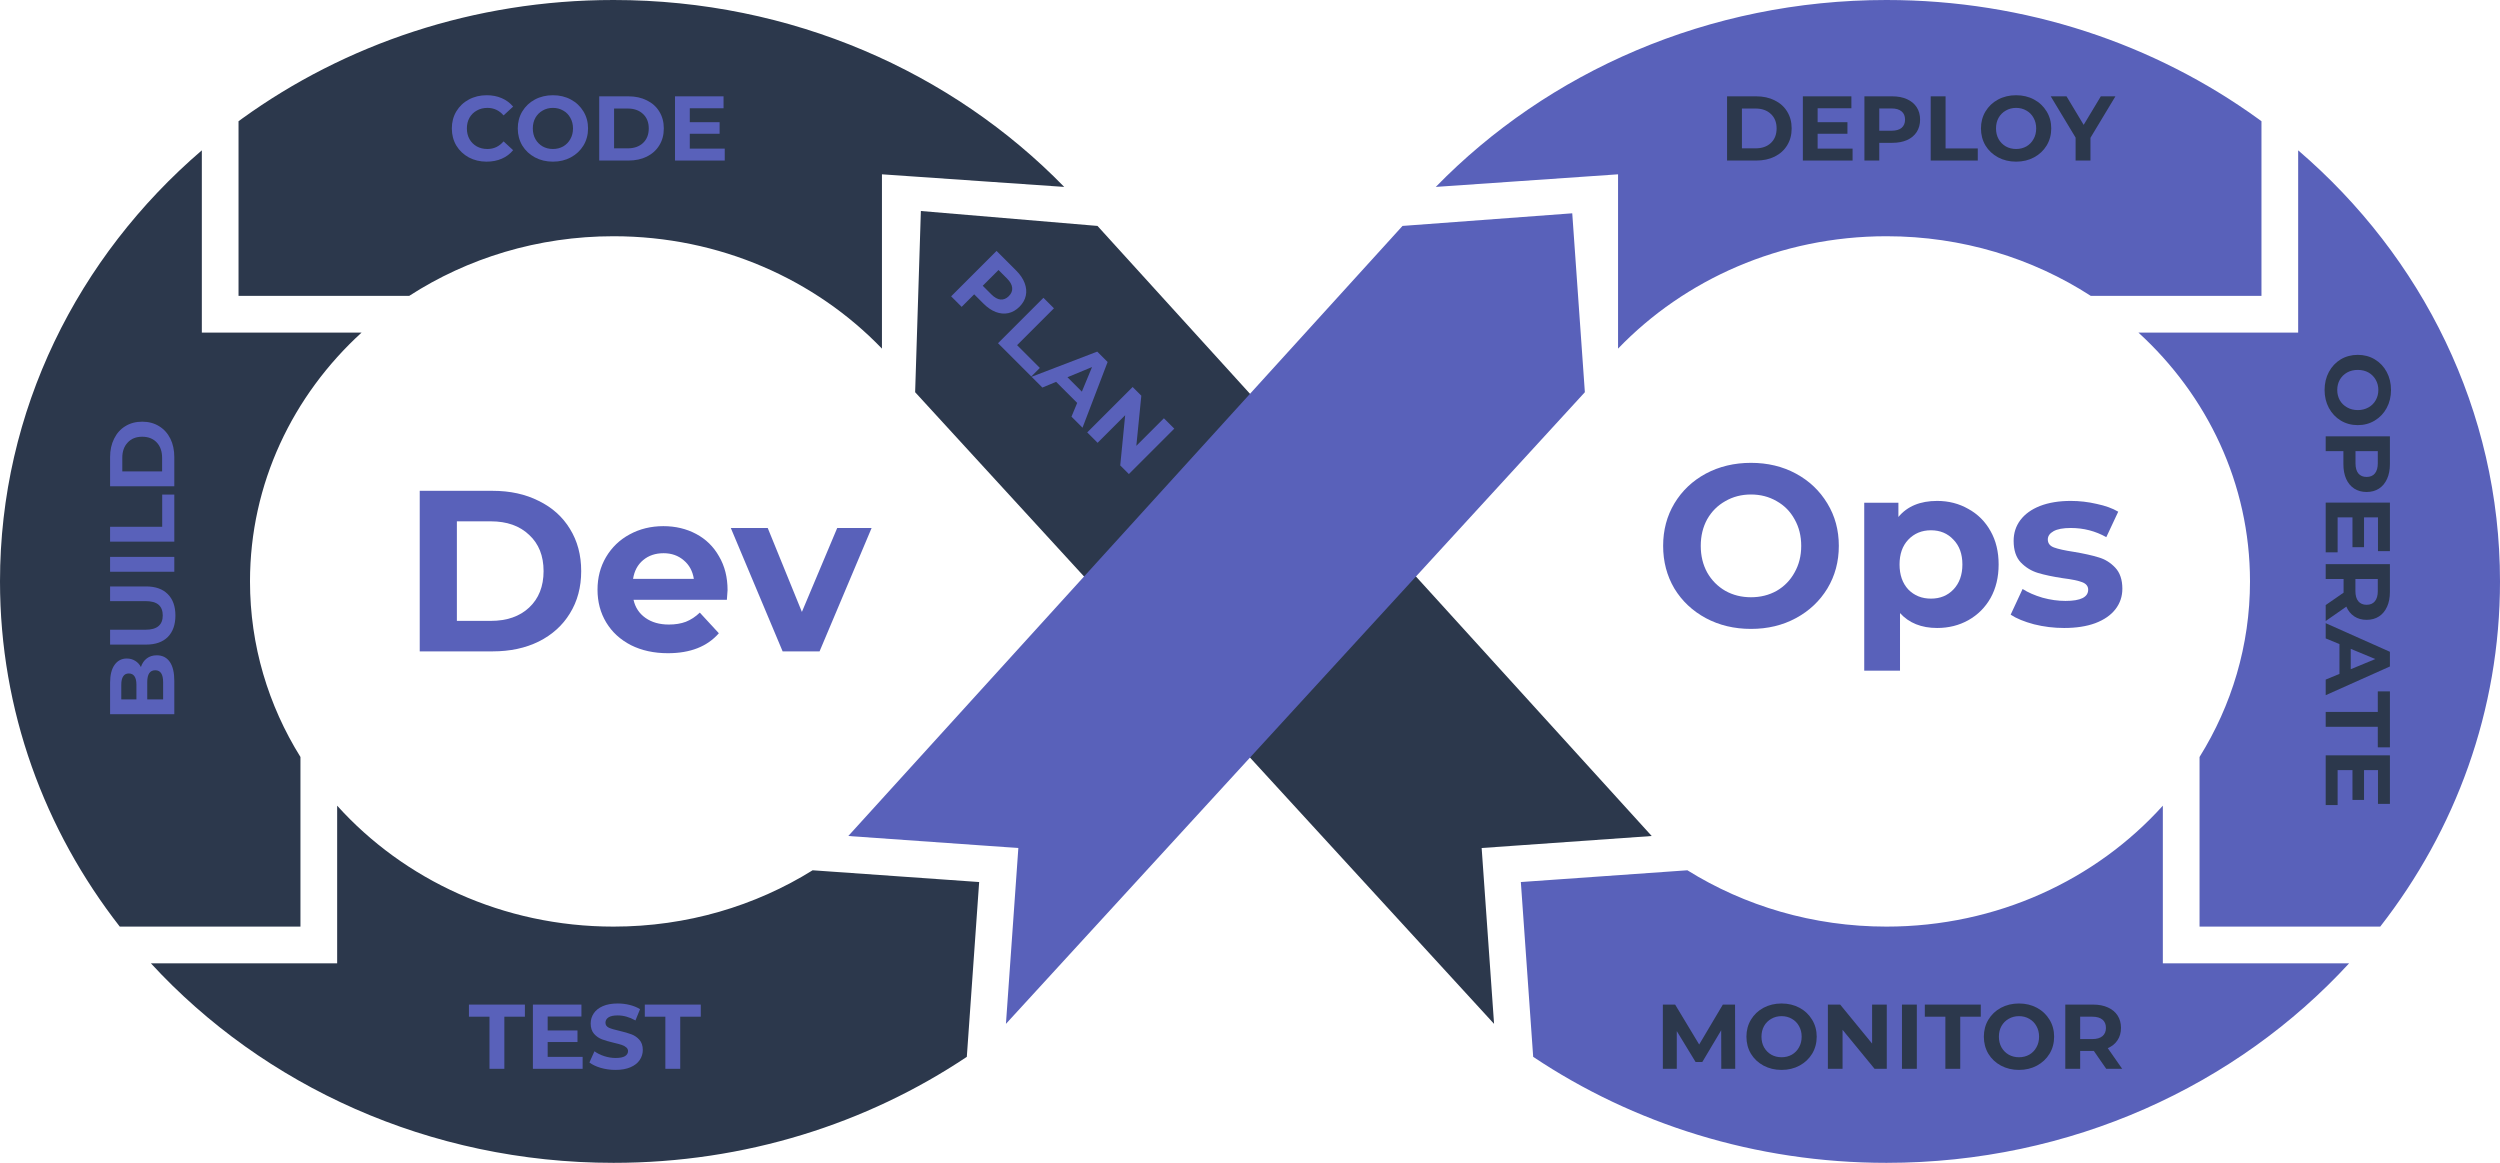 <svg width="1090" height="507" viewBox="0 0 1090 507" fill="none" xmlns="http://www.w3.org/2000/svg">
<path fill-rule="evenodd" clip-rule="evenodd" d="M399 171L401.5 92L478.5 98.5L720.144 364.499L661.96 368.607L661.96 368.606L646 369.733L651.413 446.405L399 171Z" fill="#2C384C"/>
<path fill-rule="evenodd" clip-rule="evenodd" d="M421.532 460.782C377.982 489.898 324.849 507 267.5 507C187.01 507 114.823 473.311 65.784 420H131H136H147V351.273C176.071 383.545 219.27 404 267.5 404C299.547 404 329.373 394.968 354.309 379.441L426.913 384.567L421.532 460.782ZM109 253.5C109 281.447 117.022 307.615 131 330.041V404H52.223C19.403 361.909 0 309.852 0 253.5C0 178.957 33.952 111.928 88 65.544V145H99H104H157.658C127.665 172.383 109 210.872 109 253.5ZM104 52.848C104.499 52.483 104.999 52.119 105.5 51.757C150.462 19.283 206.605 0 267.5 0C345.182 0 415.13 31.379 464 81.492L384.53 76V152C355.548 121.889 313.847 103 267.5 103C234.474 103 203.807 112.591 178.42 129H104V52.848Z" fill="#2C384C"/>
<path d="M212.16 70.48C209.307 70.48 206.72 69.866 204.4 68.639C202.107 67.386 200.293 65.666 198.96 63.48C197.653 61.266 197 58.773 197 55.999C197 53.226 197.653 50.746 198.96 48.559C200.293 46.346 202.107 44.626 204.4 43.4C206.72 42.146 209.32 41.52 212.2 41.52C214.627 41.52 216.813 41.946 218.76 42.8C220.733 43.653 222.387 44.88 223.72 46.48L219.56 50.319C217.667 48.133 215.32 47.039 212.52 47.039C210.787 47.039 209.24 47.426 207.88 48.2C206.52 48.946 205.453 49.999 204.68 51.359C203.933 52.719 203.56 54.266 203.56 55.999C203.56 57.733 203.933 59.279 204.68 60.639C205.453 61.999 206.52 63.066 207.88 63.84C209.24 64.586 210.787 64.96 212.52 64.96C215.32 64.96 217.667 63.853 219.56 61.639L223.72 65.48C222.387 67.106 220.733 68.346 218.76 69.2C216.787 70.053 214.587 70.48 212.16 70.48Z" fill="#5961ba"/>
<path d="M241.07 70.48C238.163 70.48 235.537 69.853 233.19 68.6C230.87 67.346 229.043 65.626 227.71 63.44C226.403 61.226 225.75 58.746 225.75 55.999C225.75 53.253 226.403 50.786 227.71 48.599C229.043 46.386 230.87 44.653 233.19 43.4C235.537 42.146 238.163 41.52 241.07 41.52C243.977 41.52 246.59 42.146 248.91 43.4C251.23 44.653 253.057 46.386 254.39 48.599C255.723 50.786 256.39 53.253 256.39 55.999C256.39 58.746 255.723 61.226 254.39 63.44C253.057 65.626 251.23 67.346 248.91 68.6C246.59 69.853 243.977 70.48 241.07 70.48ZM241.07 64.96C242.723 64.96 244.217 64.586 245.55 63.84C246.883 63.066 247.923 61.999 248.67 60.639C249.443 59.279 249.83 57.733 249.83 55.999C249.83 54.266 249.443 52.719 248.67 51.359C247.923 49.999 246.883 48.946 245.55 48.2C244.217 47.426 242.723 47.039 241.07 47.039C239.417 47.039 237.923 47.426 236.59 48.2C235.257 48.946 234.203 49.999 233.43 51.359C232.683 52.719 232.31 54.266 232.31 55.999C232.31 57.733 232.683 59.279 233.43 60.639C234.203 61.999 235.257 63.066 236.59 63.84C237.923 64.586 239.417 64.96 241.07 64.96Z" fill="#5961ba"/>
<path d="M261.26 41.999H273.98C277.02 41.999 279.7 42.586 282.02 43.76C284.367 44.906 286.18 46.533 287.46 48.639C288.767 50.746 289.42 53.2 289.42 55.999C289.42 58.8 288.767 61.253 287.46 63.359C286.18 65.466 284.367 67.106 282.02 68.279C279.7 69.426 277.02 69.999 273.98 69.999H261.26V41.999ZM273.66 64.68C276.46 64.68 278.687 63.906 280.34 62.359C282.02 60.786 282.86 58.666 282.86 55.999C282.86 53.333 282.02 51.226 280.34 49.679C278.687 48.106 276.46 47.319 273.66 47.319H267.74V64.68H273.66Z" fill="#5961ba"/>
<path d="M315.987 64.799V69.999H294.307V41.999H315.467V47.2H300.747V53.279H313.747V58.319H300.747V64.799H315.987Z" fill="#5961ba"/>
<path d="M183 214H214.8C222.4 214 229.1 215.467 234.9 218.4C240.767 221.267 245.3 225.333 248.5 230.6C251.767 235.867 253.4 242 253.4 249C253.4 256 251.767 262.133 248.5 267.4C245.3 272.667 240.767 276.767 234.9 279.7C229.1 282.567 222.4 284 214.8 284H183V214ZM214 270.7C221 270.7 226.567 268.767 230.7 264.9C234.9 260.967 237 255.667 237 249C237 242.333 234.9 237.067 230.7 233.2C226.567 229.267 221 227.3 214 227.3H199.2V270.7H214Z" fill="#5961ba"/>
<path d="M317.217 257.3C317.217 257.5 317.117 258.9 316.917 261.5H276.217C276.951 264.833 278.684 267.467 281.417 269.4C284.151 271.333 287.551 272.3 291.617 272.3C294.417 272.3 296.884 271.9 299.017 271.1C301.217 270.233 303.251 268.9 305.117 267.1L313.417 276.1C308.351 281.9 300.951 284.8 291.217 284.8C285.151 284.8 279.784 283.633 275.117 281.3C270.451 278.9 266.851 275.6 264.317 271.4C261.784 267.2 260.517 262.433 260.517 257.1C260.517 251.833 261.751 247.1 264.217 242.9C266.751 238.633 270.184 235.333 274.517 233C278.917 230.6 283.817 229.4 289.217 229.4C294.484 229.4 299.251 230.533 303.517 232.8C307.784 235.067 311.117 238.333 313.517 242.6C315.984 246.8 317.217 251.7 317.217 257.3ZM289.317 241.2C285.784 241.2 282.817 242.2 280.417 244.2C278.017 246.2 276.551 248.933 276.017 252.4H302.517C301.984 249 300.517 246.3 298.117 244.3C295.717 242.233 292.784 241.2 289.317 241.2Z" fill="#5961ba"/>
<path d="M380.027 230.2L357.327 284H341.227L318.627 230.2H334.727L349.627 266.8L365.027 230.2H380.027Z" fill="#5961ba"/>
<path d="M213.417 443.28H204.457V438H228.857V443.28H219.897V466H213.417V443.28Z" fill="#5961ba"/>
<path d="M254.024 460.8V466H232.344V438H253.504V443.2H238.784V449.28H251.784V454.32H238.784V460.8H254.024Z" fill="#5961ba"/>
<path d="M268.38 466.48C266.166 466.48 264.02 466.186 261.94 465.6C259.886 464.986 258.233 464.2 256.98 463.24L259.18 458.36C260.38 459.24 261.806 459.946 263.46 460.48C265.113 461.013 266.766 461.28 268.42 461.28C270.26 461.28 271.62 461.013 272.5 460.48C273.38 459.92 273.82 459.186 273.82 458.28C273.82 457.613 273.553 457.066 273.02 456.64C272.513 456.186 271.846 455.826 271.02 455.56C270.22 455.293 269.126 455 267.74 454.68C265.606 454.173 263.86 453.666 262.5 453.16C261.14 452.653 259.966 451.84 258.98 450.72C258.02 449.6 257.54 448.106 257.54 446.24C257.54 444.613 257.98 443.146 258.86 441.84C259.74 440.506 261.06 439.453 262.82 438.68C264.606 437.906 266.78 437.52 269.34 437.52C271.126 437.52 272.873 437.733 274.58 438.16C276.286 438.586 277.78 439.2 279.06 440L277.06 444.92C274.473 443.453 271.886 442.72 269.3 442.72C267.486 442.72 266.14 443.013 265.26 443.6C264.406 444.186 263.98 444.96 263.98 445.92C263.98 446.88 264.473 447.6 265.46 448.08C266.473 448.533 268.006 448.986 270.06 449.44C272.193 449.946 273.94 450.453 275.3 450.96C276.66 451.466 277.82 452.266 278.78 453.36C279.766 454.453 280.26 455.933 280.26 457.8C280.26 459.4 279.806 460.866 278.9 462.2C278.02 463.506 276.686 464.546 274.9 465.32C273.113 466.093 270.94 466.48 268.38 466.48Z" fill="#5961ba"/>
<path d="M290.097 443.28H281.137V438H305.537V443.28H296.577V466H290.097V443.28Z" fill="#5961ba"/>
<path d="M443.067 117.974C444.821 119.728 446.046 121.538 446.744 123.405C447.461 125.291 447.63 127.12 447.253 128.892C446.876 130.665 445.952 132.286 444.481 133.757C443.029 135.209 441.408 136.133 439.617 136.529C437.844 136.906 436.015 136.736 434.129 136.02C432.281 135.303 430.481 134.068 428.727 132.315L424.739 128.326L419.28 133.785L414.698 129.203L434.497 109.404L443.067 117.974ZM432.206 128.326C433.583 129.703 434.921 130.457 436.222 130.589C437.542 130.702 438.749 130.212 439.843 129.118C440.955 128.006 441.446 126.799 441.314 125.498C441.2 124.178 440.456 122.83 439.079 121.453L435.346 117.72L428.473 124.593L432.206 128.326Z" fill="#5961ba"/>
<path d="M454.937 129.844L459.519 134.426L443.453 150.492L453.381 160.419L449.648 164.153L435.138 149.643L454.937 129.844Z" fill="#5961ba"/>
<path d="M469.655 175.675L460.463 166.483L454.467 168.972L449.771 164.277L478.395 153.302L482.921 157.828L471.975 186.48L467.166 181.671L469.655 175.675ZM471.692 170.754L476.132 160.034L465.413 164.475L471.692 170.754Z" fill="#5961ba"/>
<path d="M511.986 186.893L492.187 206.692L488.425 202.931L490.575 181.039L478.554 193.059L474.029 188.534L493.828 168.735L497.618 172.525L495.44 194.389L507.461 182.368L511.986 186.893Z" fill="#5961ba"/>
<path d="M61.44 290.831C61.947 289.231 62.8 287.977 64 287.071C65.173 286.164 66.627 285.711 68.36 285.711C70.813 285.711 72.707 286.671 74.04 288.591C75.347 290.484 76 293.257 76 296.911L76 311.391L48 311.391L48 297.711C48 294.297 48.653 291.684 49.96 289.871C51.267 288.031 53.04 287.111 55.28 287.111C56.64 287.111 57.853 287.444 58.92 288.111C59.987 288.751 60.827 289.657 61.44 290.831ZM52.88 304.951L59.48 304.951L59.48 298.511C59.48 296.911 59.2 295.697 58.64 294.871C58.08 294.044 57.253 293.631 56.16 293.631C55.067 293.631 54.253 294.044 53.72 294.871C53.16 295.697 52.88 296.911 52.88 298.511L52.88 304.951ZM71.12 297.391C71.12 295.684 70.84 294.404 70.28 293.551C69.72 292.671 68.853 292.231 67.68 292.231C65.36 292.231 64.2 293.951 64.2 297.391L64.2 304.951L71.12 304.951L71.12 297.391Z" fill="#5961ba"/>
<path d="M76.48 268.365C76.48 272.365 75.373 275.485 73.16 277.725C70.947 279.938 67.787 281.045 63.68 281.045L48 281.045L48 274.565L63.44 274.565C68.453 274.565 70.96 272.485 70.96 268.325C70.96 266.298 70.36 264.751 69.16 263.685C67.933 262.618 66.027 262.085 63.44 262.085L48 262.085L48 255.685L63.68 255.685C67.787 255.685 70.947 256.805 73.16 259.045C75.373 261.258 76.48 264.365 76.48 268.365Z" fill="#5961ba"/>
<path d="M48 249.281L48 242.801L76 242.801L76 249.281L48 249.281Z" fill="#5961ba"/>
<path d="M48 236.156L48 229.676L70.72 229.676L70.72 215.636L76 215.636L76 236.156L48 236.156Z" fill="#5961ba"/>
<path d="M48 212.016L48 199.296C48 196.256 48.587 193.576 49.76 191.256C50.907 188.909 52.533 187.096 54.64 185.816C56.747 184.509 59.2 183.856 62 183.856C64.8 183.856 67.253 184.509 69.36 185.816C71.467 187.096 73.107 188.909 74.28 191.256C75.427 193.576 76 196.256 76 199.296L76 212.016L48 212.016ZM70.68 199.616C70.68 196.816 69.907 194.589 68.36 192.936C66.787 191.256 64.667 190.416 62 190.416C59.333 190.416 57.227 191.256 55.68 192.936C54.107 194.589 53.32 196.816 53.32 199.616L53.32 205.536L70.68 205.536L70.68 199.616Z" fill="#5961ba"/>
<path fill-rule="evenodd" clip-rule="evenodd" d="M668.468 460.782C712.018 489.898 765.151 507 822.5 507C902.99 507 975.177 473.311 1024.22 420H959H954H943V351.273C913.929 383.545 870.73 404 822.5 404C790.453 404 760.627 394.968 735.691 379.441L663.087 384.567L668.468 460.782ZM981 253.5C981 281.447 972.978 307.615 959 330.041V404H1037.78C1070.6 361.909 1090 309.852 1090 253.5C1090 178.957 1056.05 111.928 1002 65.544V145H991H986H932.342C962.335 172.383 981 210.872 981 253.5ZM986 52.848C985.501 52.483 985.001 52.119 984.5 51.757C939.538 19.283 883.395 0 822.5 0C744.818 0 674.87 31.379 626 81.492L705.47 76V152C734.452 121.889 776.153 103 822.5 103C855.526 103 886.193 112.591 911.58 129H986V52.848Z" fill="#5961ba"/>
<path fill-rule="evenodd" clip-rule="evenodd" d="M691 171L685.5 93L611.5 98.5L369.856 364.499L428.04 368.607L428.04 368.606L444 369.733L438.587 446.405L691 171Z" fill="#5961ba"/>
<path d="M753 41.999H765.72C768.76 41.999 771.44 42.586 773.76 43.76C776.107 44.906 777.92 46.533 779.2 48.639C780.507 50.746 781.16 53.2 781.16 55.999C781.16 58.8 780.507 61.253 779.2 63.359C777.92 65.466 776.107 67.106 773.76 68.279C771.44 69.426 768.76 69.999 765.72 69.999H753V41.999ZM765.4 64.68C768.2 64.68 770.427 63.906 772.08 62.359C773.76 60.786 774.6 58.666 774.6 55.999C774.6 53.333 773.76 51.226 772.08 49.679C770.427 48.106 768.2 47.319 765.4 47.319H759.48V64.68H765.4Z" fill="#2C384C"/>
<path d="M807.727 64.799V69.999H786.047V41.999H807.207V47.2H792.487V53.279H805.487V58.319H792.487V64.799H807.727Z" fill="#2C384C"/>
<path d="M825.003 41.999C827.483 41.999 829.629 42.413 831.443 43.239C833.283 44.066 834.696 45.239 835.683 46.76C836.669 48.279 837.163 50.08 837.163 52.16C837.163 54.213 836.669 56.013 835.683 57.559C834.696 59.08 833.283 60.253 831.443 61.08C829.629 61.88 827.483 62.279 825.003 62.279H819.363V69.999H812.883V41.999H825.003ZM824.643 56.999C826.589 56.999 828.069 56.586 829.083 55.76C830.096 54.906 830.603 53.706 830.603 52.16C830.603 50.586 830.096 49.386 829.083 48.559C828.069 47.706 826.589 47.279 824.643 47.279H819.363V56.999H824.643Z" fill="#2C384C"/>
<path d="M841.789 41.999H848.269V64.719H862.309V69.999H841.789V41.999Z" fill="#2C384C"/>
<path d="M879.021 70.48C876.114 70.48 873.488 69.853 871.141 68.6C868.821 67.346 866.994 65.626 865.661 63.44C864.354 61.226 863.701 58.746 863.701 55.999C863.701 53.253 864.354 50.786 865.661 48.599C866.994 46.386 868.821 44.653 871.141 43.4C873.488 42.146 876.114 41.52 879.021 41.52C881.928 41.52 884.541 42.146 886.861 43.4C889.181 44.653 891.008 46.386 892.341 48.599C893.674 50.786 894.341 53.253 894.341 55.999C894.341 58.746 893.674 61.226 892.341 63.44C891.008 65.626 889.181 67.346 886.861 68.6C884.541 69.853 881.928 70.48 879.021 70.48ZM879.021 64.96C880.674 64.96 882.168 64.586 883.501 63.84C884.834 63.066 885.874 61.999 886.621 60.639C887.394 59.279 887.781 57.733 887.781 55.999C887.781 54.266 887.394 52.719 886.621 51.359C885.874 49.999 884.834 48.946 883.501 48.2C882.168 47.426 880.674 47.039 879.021 47.039C877.368 47.039 875.874 47.426 874.541 48.2C873.208 48.946 872.154 49.999 871.381 51.359C870.634 52.719 870.261 54.266 870.261 55.999C870.261 57.733 870.634 59.279 871.381 60.639C872.154 61.999 873.208 63.066 874.541 63.84C875.874 64.586 877.368 64.96 879.021 64.96Z" fill="#2C384C"/>
<path d="M911.44 60.08V69.999H904.96V59.999L894.12 41.999H901L908.48 54.44L915.96 41.999H922.32L911.44 60.08Z" fill="#2C384C"/>
<path d="M763.429 274.201C756.162 274.201 749.596 272.634 743.729 269.501C737.929 266.367 733.362 262.067 730.029 256.601C726.762 251.067 725.129 244.867 725.129 238.001C725.129 231.134 726.762 224.967 730.029 219.501C733.362 213.967 737.929 209.634 743.729 206.501C749.596 203.367 756.162 201.801 763.429 201.801C770.696 201.801 777.229 203.367 783.029 206.501C788.829 209.634 793.396 213.967 796.729 219.501C800.062 224.967 801.729 231.134 801.729 238.001C801.729 244.867 800.062 251.067 796.729 256.601C793.396 262.067 788.829 266.367 783.029 269.501C777.229 272.634 770.696 274.201 763.429 274.201ZM763.429 260.401C767.562 260.401 771.296 259.467 774.629 257.601C777.962 255.667 780.562 253.001 782.429 249.601C784.362 246.201 785.329 242.334 785.329 238.001C785.329 233.667 784.362 229.801 782.429 226.401C780.562 223.001 777.962 220.367 774.629 218.501C771.296 216.567 767.562 215.601 763.429 215.601C759.296 215.601 755.562 216.567 752.229 218.501C748.896 220.367 746.262 223.001 744.329 226.401C742.462 229.801 741.529 233.667 741.529 238.001C741.529 242.334 742.462 246.201 744.329 249.601C746.262 253.001 748.896 255.667 752.229 257.601C755.562 259.467 759.296 260.401 763.429 260.401Z" fill="#5961ba"/>
<path d="M844.604 218.401C849.604 218.401 854.137 219.567 858.204 221.901C862.337 224.167 865.571 227.401 867.904 231.601C870.237 235.734 871.404 240.567 871.404 246.101C871.404 251.634 870.237 256.501 867.904 260.701C865.571 264.834 862.337 268.067 858.204 270.401C854.137 272.667 849.604 273.801 844.604 273.801C837.737 273.801 832.337 271.634 828.404 267.301V292.401H812.804V219.201H827.704V225.401C831.571 220.734 837.204 218.401 844.604 218.401ZM841.904 261.001C845.904 261.001 849.171 259.667 851.704 257.001C854.304 254.267 855.604 250.634 855.604 246.101C855.604 241.567 854.304 237.967 851.704 235.301C849.171 232.567 845.904 231.201 841.904 231.201C837.904 231.201 834.604 232.567 832.004 235.301C829.471 237.967 828.204 241.567 828.204 246.101C828.204 250.634 829.471 254.267 832.004 257.001C834.604 259.667 837.904 261.001 841.904 261.001Z" fill="#5961ba"/>
<path d="M899.947 273.801C895.48 273.801 891.114 273.267 886.847 272.201C882.58 271.067 879.18 269.667 876.647 268.001L881.847 256.801C884.247 258.334 887.147 259.601 890.547 260.601C893.947 261.534 897.28 262.001 900.547 262.001C907.147 262.001 910.447 260.367 910.447 257.101C910.447 255.567 909.547 254.467 907.747 253.801C905.947 253.134 903.18 252.567 899.447 252.101C895.047 251.434 891.414 250.667 888.547 249.801C885.68 248.934 883.18 247.401 881.047 245.201C878.98 243.001 877.947 239.867 877.947 235.801C877.947 232.401 878.914 229.401 880.847 226.801C882.847 224.134 885.714 222.067 889.447 220.601C893.247 219.134 897.714 218.401 902.847 218.401C906.647 218.401 910.414 218.834 914.147 219.701C917.947 220.501 921.08 221.634 923.547 223.101L918.347 234.201C913.614 231.534 908.447 230.201 902.847 230.201C899.514 230.201 897.014 230.667 895.347 231.601C893.68 232.534 892.847 233.734 892.847 235.201C892.847 236.867 893.747 238.034 895.547 238.701C897.347 239.367 900.214 240.001 904.147 240.601C908.547 241.334 912.147 242.134 914.947 243.001C917.747 243.801 920.18 245.301 922.247 247.501C924.314 249.701 925.347 252.767 925.347 256.701C925.347 260.034 924.347 263.001 922.347 265.601C920.347 268.201 917.414 270.234 913.547 271.701C909.747 273.101 905.214 273.801 899.947 273.801Z" fill="#5961ba"/>
<path d="M750.48 466L750.44 449.2L742.2 463.04H739.28L731.08 449.56V466H725V438H730.36L740.84 455.4L751.16 438H756.48L756.56 466H750.48Z" fill="#2C384C"/>
<path d="M776.763 466.48C773.856 466.48 771.23 465.853 768.883 464.6C766.563 463.346 764.736 461.626 763.403 459.44C762.096 457.226 761.443 454.746 761.443 452C761.443 449.253 762.096 446.786 763.403 444.6C764.736 442.386 766.563 440.653 768.883 439.4C771.23 438.146 773.856 437.52 776.763 437.52C779.67 437.52 782.283 438.146 784.603 439.4C786.923 440.653 788.75 442.386 790.083 444.6C791.416 446.786 792.083 449.253 792.083 452C792.083 454.746 791.416 457.226 790.083 459.44C788.75 461.626 786.923 463.346 784.603 464.6C782.283 465.853 779.67 466.48 776.763 466.48ZM776.763 460.96C778.416 460.96 779.91 460.586 781.243 459.84C782.576 459.066 783.616 458 784.363 456.64C785.136 455.28 785.523 453.733 785.523 452C785.523 450.266 785.136 448.72 784.363 447.36C783.616 446 782.576 444.946 781.243 444.2C779.91 443.426 778.416 443.04 776.763 443.04C775.11 443.04 773.616 443.426 772.283 444.2C770.95 444.946 769.896 446 769.123 447.36C768.376 448.72 768.003 450.266 768.003 452C768.003 453.733 768.376 455.28 769.123 456.64C769.896 458 770.95 459.066 772.283 459.84C773.616 460.586 775.11 460.96 776.763 460.96Z" fill="#2C384C"/>
<path d="M822.633 438V466H817.313L803.353 449V466H796.953V438H802.313L816.233 455V438H822.633Z" fill="#2C384C"/>
<path d="M829.258 438H835.738V466H829.258V438Z" fill="#2C384C"/>
<path d="M848.183 443.28H839.223V438H863.623V443.28H854.663V466H848.183V443.28Z" fill="#2C384C"/>
<path d="M880.279 466.48C877.372 466.48 874.745 465.853 872.399 464.6C870.079 463.346 868.252 461.626 866.919 459.44C865.612 457.226 864.959 454.746 864.959 452C864.959 449.253 865.612 446.786 866.919 444.6C868.252 442.386 870.079 440.653 872.399 439.4C874.745 438.146 877.372 437.52 880.279 437.52C883.185 437.52 885.799 438.146 888.119 439.4C890.439 440.653 892.265 442.386 893.599 444.6C894.932 446.786 895.599 449.253 895.599 452C895.599 454.746 894.932 457.226 893.599 459.44C892.265 461.626 890.439 463.346 888.119 464.6C885.799 465.853 883.185 466.48 880.279 466.48ZM880.279 460.96C881.932 460.96 883.425 460.586 884.759 459.84C886.092 459.066 887.132 458 887.879 456.64C888.652 455.28 889.039 453.733 889.039 452C889.039 450.266 888.652 448.72 887.879 447.36C887.132 446 886.092 444.946 884.759 444.2C883.425 443.426 881.932 443.04 880.279 443.04C878.625 443.04 877.132 443.426 875.799 444.2C874.465 444.946 873.412 446 872.639 447.36C871.892 448.72 871.519 450.266 871.519 452C871.519 453.733 871.892 455.28 872.639 456.64C873.412 458 874.465 459.066 875.799 459.84C877.132 460.586 878.625 460.96 880.279 460.96Z" fill="#2C384C"/>
<path d="M918.309 466L912.909 458.2H912.589H906.949V466H900.469V438H912.589C915.069 438 917.215 438.413 919.029 439.24C920.869 440.066 922.282 441.24 923.269 442.76C924.255 444.28 924.749 446.08 924.749 448.16C924.749 450.24 924.242 452.04 923.229 453.56C922.242 455.053 920.829 456.2 918.989 457L925.269 466H918.309ZM918.189 448.16C918.189 446.586 917.682 445.386 916.669 444.56C915.655 443.706 914.175 443.28 912.229 443.28H906.949V453.04H912.229C914.175 453.04 915.655 452.613 916.669 451.76C917.682 450.906 918.189 449.706 918.189 448.16Z" fill="#2C384C"/>
<path d="M1013.52 170.037C1013.52 167.13 1014.15 164.503 1015.4 162.157C1016.65 159.837 1018.37 158.01 1020.56 156.677C1022.77 155.37 1025.25 154.717 1028 154.717C1030.75 154.717 1033.21 155.37 1035.4 156.677C1037.61 158.01 1039.35 159.837 1040.6 162.157C1041.85 164.503 1042.48 167.13 1042.48 170.037C1042.48 172.943 1041.85 175.557 1040.6 177.877C1039.35 180.197 1037.61 182.023 1035.4 183.357C1033.21 184.69 1030.75 185.357 1028 185.357C1025.25 185.357 1022.77 184.69 1020.56 183.357C1018.37 182.023 1016.65 180.197 1015.4 177.877C1014.15 175.557 1013.52 172.943 1013.52 170.037ZM1019.04 170.037C1019.04 171.69 1019.41 173.183 1020.16 174.517C1020.93 175.85 1022 176.89 1023.36 177.637C1024.72 178.41 1026.27 178.797 1028 178.797C1029.73 178.797 1031.28 178.41 1032.64 177.637C1034 176.89 1035.05 175.85 1035.8 174.517C1036.57 173.183 1036.96 171.69 1036.96 170.037C1036.96 168.383 1036.57 166.89 1035.8 165.557C1035.05 164.223 1034 163.17 1032.64 162.397C1031.28 161.65 1029.73 161.277 1028 161.277C1026.27 161.277 1024.72 161.65 1023.36 162.397C1022 163.17 1020.93 164.223 1020.16 165.557C1019.41 166.89 1019.04 168.383 1019.04 170.037Z" fill="#2C384C"/>
<path d="M1042 202.347C1042 204.827 1041.59 206.973 1040.76 208.787C1039.93 210.627 1038.76 212.04 1037.24 213.027C1035.72 214.013 1033.92 214.507 1031.84 214.507C1029.79 214.507 1027.99 214.013 1026.44 213.027C1024.92 212.04 1023.75 210.627 1022.92 208.787C1022.12 206.973 1021.72 204.827 1021.72 202.347L1021.72 196.707L1014 196.707L1014 190.227L1042 190.227L1042 202.347ZM1027 201.987C1027 203.933 1027.41 205.413 1028.24 206.427C1029.09 207.44 1030.29 207.947 1031.84 207.947C1033.41 207.947 1034.61 207.44 1035.44 206.427C1036.29 205.413 1036.72 203.933 1036.72 201.987L1036.72 196.707L1027 196.707L1027 201.987Z" fill="#2C384C"/>
<path d="M1019.2 240.813L1014 240.813L1014 219.133L1042 219.133L1042 240.293L1036.8 240.293L1036.8 225.573L1030.72 225.573L1030.72 238.573L1025.68 238.573L1025.68 225.573L1019.2 225.573L1019.2 240.813Z" fill="#2C384C"/>
<path d="M1014 263.809L1021.8 258.409L1021.8 258.089L1021.8 252.449L1014 252.449L1014 245.969L1042 245.969L1042 258.089C1042 260.569 1041.59 262.716 1040.76 264.529C1039.93 266.369 1038.76 267.782 1037.24 268.769C1035.72 269.756 1033.92 270.249 1031.84 270.249C1029.76 270.249 1027.96 269.742 1026.44 268.729C1024.95 267.742 1023.8 266.329 1023 264.489L1014 270.769L1014 263.809ZM1031.84 263.689C1033.41 263.689 1034.61 263.182 1035.44 262.169C1036.29 261.156 1036.72 259.676 1036.72 257.729L1036.72 252.449L1026.96 252.449L1026.96 257.729C1026.96 259.676 1027.39 261.156 1028.24 262.169C1029.09 263.182 1030.29 263.689 1031.84 263.689Z" fill="#2C384C"/>
<path d="M1020 293.823L1020 280.823L1014 278.343L1014 271.703L1042 284.183L1042 290.583L1014 303.103L1014 296.303L1020 293.823ZM1024.92 291.783L1035.64 287.343L1024.92 282.903L1024.92 291.783Z" fill="#2C384C"/>
<path d="M1036.72 310.402L1036.72 301.442L1042 301.442L1042 325.842L1036.72 325.842L1036.72 316.882L1014 316.882L1014 310.402L1036.72 310.402Z" fill="#2C384C"/>
<path d="M1019.2 351.008L1014 351.008L1014 329.328L1042 329.328L1042 350.488L1036.8 350.488L1036.8 335.768L1030.72 335.768L1030.72 348.768L1025.68 348.768L1025.68 335.768L1019.2 335.768L1019.2 351.008Z" fill="#2C384C"/>
</svg>
